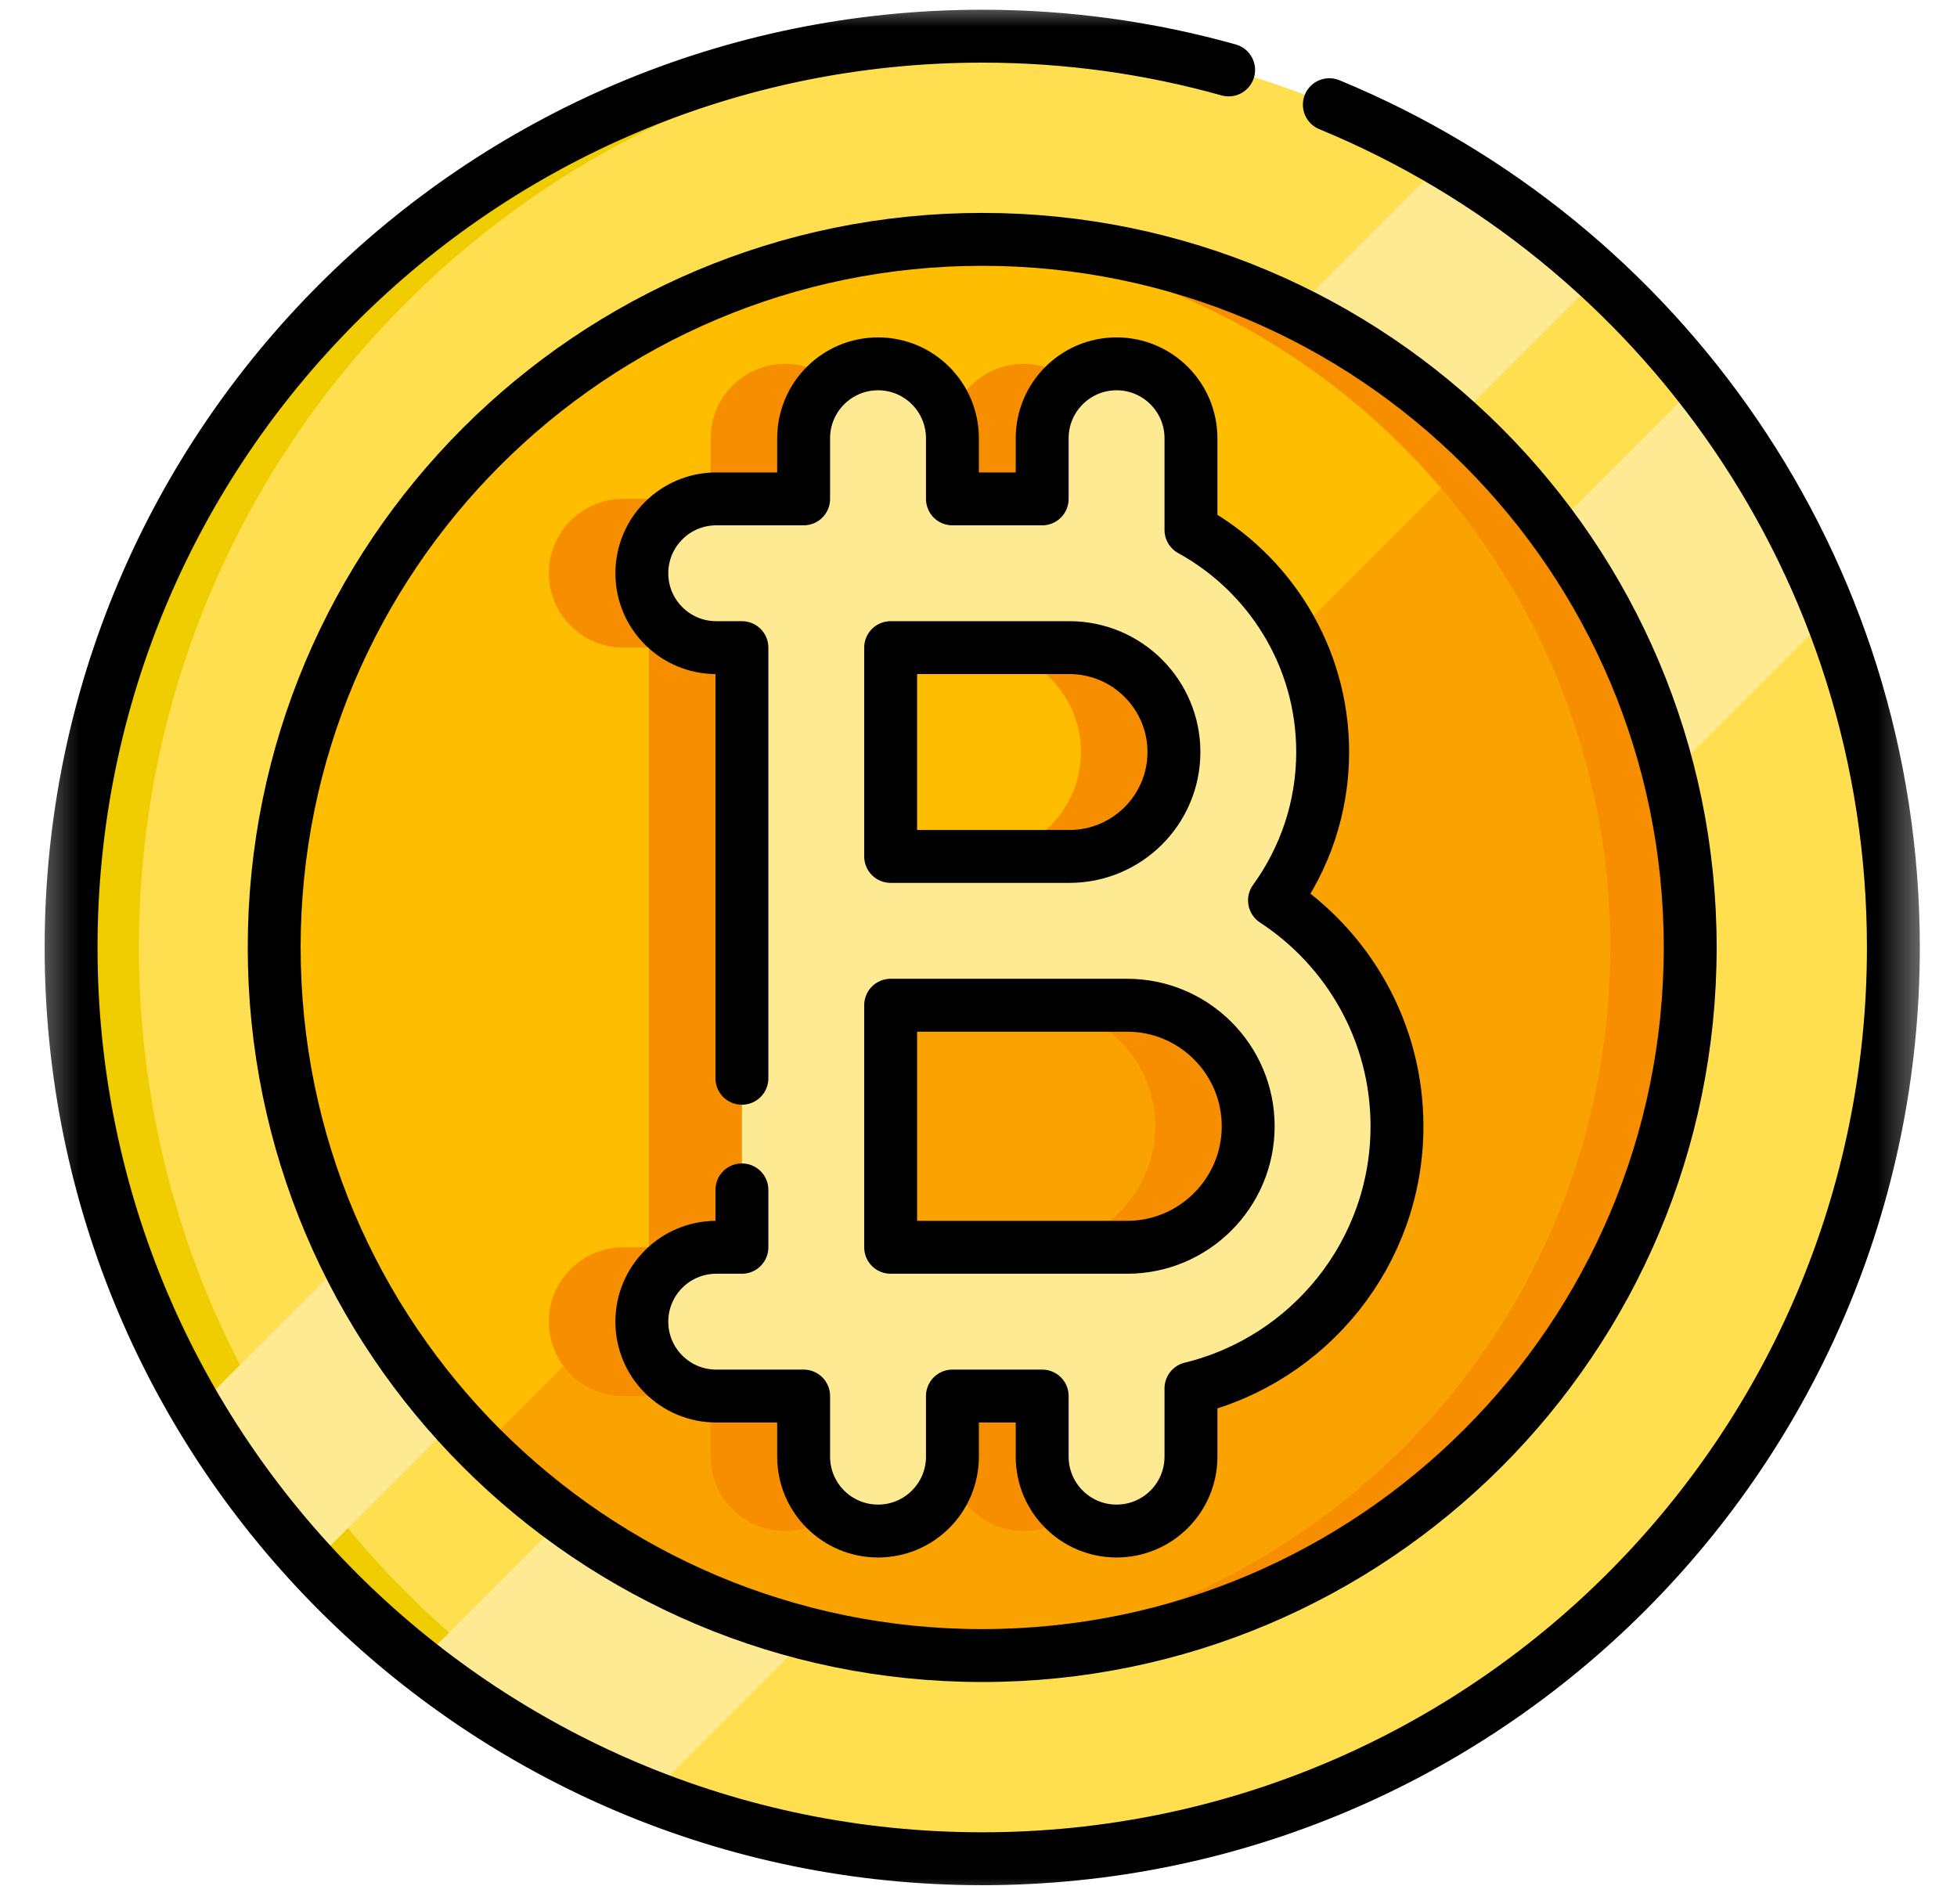 <svg width="37" height="36" viewBox="0 0 37 36" fill="none" xmlns="http://www.w3.org/2000/svg">
<g clip-path="url(#clip0_3_8849)">
<mask id="mask0_3_8849" style="mask-type:luminance" maskUnits="userSpaceOnUse" x="0" y="0" width="37" height="36">
<path d="M0.5 3.8147e-06H36.5V36H0.5V3.8147e-06Z" fill="white"/>
</mask>
<g mask="url(#mask0_3_8849)">
<path d="M35.797 17.911C35.797 27.425 28.084 35.138 18.57 35.138C13.555 35.138 9.04 32.994 5.892 29.574C5.065 28.676 4.333 27.689 3.71 26.631C2.206 24.073 1.344 21.093 1.344 17.911C1.344 8.397 9.056 0.684 18.57 0.684C21.753 0.684 24.733 1.547 27.291 3.052C28.349 3.674 29.334 4.406 30.232 5.234C33.653 8.38 35.797 12.896 35.797 17.911Z" fill="#F0CD00"/>
<path d="M35.797 17.911C35.797 27.21 28.429 34.789 19.212 35.126C9.994 34.789 2.626 27.21 2.626 17.911C2.626 8.611 9.994 1.033 19.212 0.696C28.429 1.033 35.797 8.611 35.797 17.911Z" fill="#FFDE50"/>
<path d="M30.232 5.233L5.892 29.573C5.065 28.676 4.333 27.689 3.71 26.631L27.29 3.052C28.349 3.674 29.334 4.406 30.232 5.233Z" fill="#FFEA94"/>
<path d="M34.608 11.613L12.272 33.95C10.69 33.328 9.223 32.48 7.91 31.444L32.103 7.251C33.139 8.563 33.988 10.031 34.608 11.613Z" fill="#FFEA94"/>
<path d="M31.956 17.911C31.956 25.303 25.963 31.297 18.57 31.297C15.995 31.297 13.591 30.57 11.55 29.31C10.66 28.761 9.84 28.111 9.105 27.375C8.564 26.835 8.069 26.248 7.627 25.622C7.018 24.759 6.508 23.821 6.115 22.825C5.533 21.352 5.205 19.75 5.186 18.075C5.184 18.02 5.184 17.966 5.184 17.911C5.184 10.518 11.177 4.525 18.57 4.525C18.625 4.525 18.681 4.525 18.735 4.526C20.41 4.546 22.012 4.874 23.484 5.456C24.481 5.849 25.419 6.358 26.282 6.967C26.908 7.41 27.494 7.905 28.035 8.445C28.77 9.18 29.421 10.001 29.969 10.89C31.229 12.931 31.956 15.336 31.956 17.911Z" fill="#FAA300"/>
<path d="M28.035 8.445L9.105 27.375C8.564 26.835 8.069 26.248 7.627 25.622C7.018 24.759 6.508 23.821 6.115 22.825C5.533 21.352 5.205 19.75 5.186 18.075C5.184 18.02 5.184 17.966 5.184 17.911C5.184 10.518 11.177 4.525 18.57 4.525C18.625 4.525 18.681 4.525 18.735 4.526C20.41 4.546 22.011 4.874 23.484 5.456C24.481 5.849 25.419 6.358 26.282 6.967C26.908 7.41 27.494 7.905 28.035 8.445Z" fill="#FFBD00"/>
<path d="M31.956 17.911C31.956 25.303 25.963 31.297 18.57 31.297C18.316 31.297 18.064 31.29 17.814 31.276C24.855 30.884 30.444 25.05 30.444 17.911C30.444 10.772 24.855 4.937 17.814 4.546C18.064 4.532 18.316 4.525 18.57 4.525C25.963 4.525 31.956 10.518 31.956 17.911Z" fill="#F68E00"/>
<path d="M23.229 1.322C21.747 0.906 20.185 0.684 18.57 0.684C9.056 0.684 1.344 8.397 1.344 17.911C1.344 27.425 9.056 35.138 18.57 35.138C28.084 35.138 35.797 27.425 35.797 17.911C35.797 10.721 31.392 4.559 25.133 1.979" stroke="black" stroke-miterlimit="10" stroke-linecap="round" stroke-linejoin="round"/>
<path d="M31.956 17.911C31.956 25.304 25.963 31.297 18.57 31.297C11.177 31.297 5.184 25.304 5.184 17.911C5.184 10.518 11.177 4.525 18.57 4.525C25.963 4.525 31.956 10.518 31.956 17.911Z" stroke="black" stroke-miterlimit="10" stroke-linecap="round" stroke-linejoin="round"/>
<path d="M19.553 23.579H15.082V19.003H18.463H19.553C20.815 19.003 21.841 20.029 21.841 21.291C21.841 22.552 20.815 23.579 19.553 23.579ZM15.082 12.243H18.463C19.552 12.243 20.437 13.128 20.437 14.217C20.437 15.305 19.552 16.19 18.463 16.19H15.082V12.243ZM24.654 21.291C24.654 19.505 23.731 17.932 22.338 17.021C22.91 16.232 23.249 15.263 23.249 14.217C23.249 12.409 22.241 10.832 20.759 10.018V8.285C20.759 7.508 20.129 6.878 19.352 6.878C18.576 6.878 17.946 7.508 17.946 8.285V9.431H16.249V8.285C16.249 7.508 15.619 6.878 14.843 6.878C14.066 6.878 13.436 7.508 13.436 8.285V9.431H11.784C11.007 9.431 10.377 10.06 10.377 10.837C10.377 11.614 11.007 12.243 11.784 12.243H12.269V17.596V23.579H11.784C11.007 23.579 10.377 24.208 10.377 24.985C10.377 25.762 11.007 26.391 11.784 26.391H13.436V27.537C13.436 28.314 14.066 28.943 14.843 28.943C15.619 28.943 16.249 28.314 16.249 27.537V26.391H17.946V27.537C17.946 28.314 18.576 28.943 19.352 28.943C20.129 28.943 20.759 28.314 20.759 27.537V26.246C22.991 25.703 24.654 23.688 24.654 21.291Z" fill="#F68E00"/>
<path d="M21.311 23.579H16.839V19.003H20.221H21.311C22.573 19.003 23.599 20.029 23.599 21.291C23.599 22.552 22.573 23.579 21.311 23.579ZM16.839 12.243H20.221C21.309 12.243 22.195 13.128 22.195 14.217C22.195 15.305 21.309 16.19 20.221 16.19H16.839V12.243ZM26.412 21.291C26.412 19.505 25.489 17.932 24.096 17.021C24.668 16.232 25.007 15.263 25.007 14.217C25.007 12.409 23.999 10.832 22.517 10.018V8.285C22.517 7.508 21.887 6.878 21.11 6.878C20.334 6.878 19.704 7.508 19.704 8.285V9.431H18.007V8.285C18.007 7.508 17.377 6.878 16.601 6.878C15.824 6.878 15.194 7.508 15.194 8.285V9.431H13.542C12.765 9.431 12.135 10.06 12.135 10.837C12.135 11.614 12.765 12.243 13.542 12.243H14.027V17.596V23.579H13.542C12.765 23.579 12.135 24.208 12.135 24.985C12.135 25.762 12.765 26.391 13.542 26.391H15.194V27.537C15.194 28.314 15.824 28.943 16.601 28.943C17.377 28.943 18.007 28.314 18.007 27.537V26.391H19.704V27.537C19.704 28.314 20.334 28.943 21.11 28.943C21.887 28.943 22.517 28.314 22.517 27.537V26.246C24.749 25.703 26.412 23.688 26.412 21.291Z" fill="#FFEA94"/>
<path d="M14.027 22.494V23.579H13.542C12.765 23.579 12.135 24.208 12.135 24.985C12.135 25.762 12.765 26.391 13.542 26.391H15.194V27.537C15.194 28.314 15.824 28.943 16.601 28.943C17.377 28.943 18.007 28.314 18.007 27.537V26.391H19.704V27.537C19.704 28.314 20.334 28.943 21.11 28.943C21.887 28.943 22.517 28.314 22.517 27.537V26.246C24.749 25.703 26.412 23.688 26.412 21.291C26.412 19.505 25.489 17.932 24.096 17.021C24.668 16.232 25.007 15.263 25.007 14.217C25.007 12.409 23.999 10.832 22.517 10.018V8.285C22.517 7.508 21.887 6.878 21.11 6.878C20.334 6.878 19.704 7.508 19.704 8.285V9.431H18.007V8.285C18.007 7.508 17.377 6.878 16.601 6.878C15.824 6.878 15.194 7.508 15.194 8.285V9.431H13.542C12.765 9.431 12.135 10.06 12.135 10.837C12.135 11.614 12.765 12.243 13.542 12.243H14.027V17.596V20.384M21.311 23.579H16.839V19.003H20.221H21.311C22.573 19.003 23.599 20.029 23.599 21.291C23.599 22.552 22.573 23.579 21.311 23.579ZM16.839 12.243H20.221C21.309 12.243 22.195 13.128 22.195 14.217C22.195 15.305 21.309 16.19 20.221 16.19H16.839V12.243Z" stroke="black" stroke-miterlimit="10" stroke-linecap="round" stroke-linejoin="round"/>
</g>
</g>
<defs>
<clipPath id="clip0_3_8849">
<rect width="36" height="36" fill="white" transform="translate(0.5)"/>
</clipPath>
</defs>
</svg>
